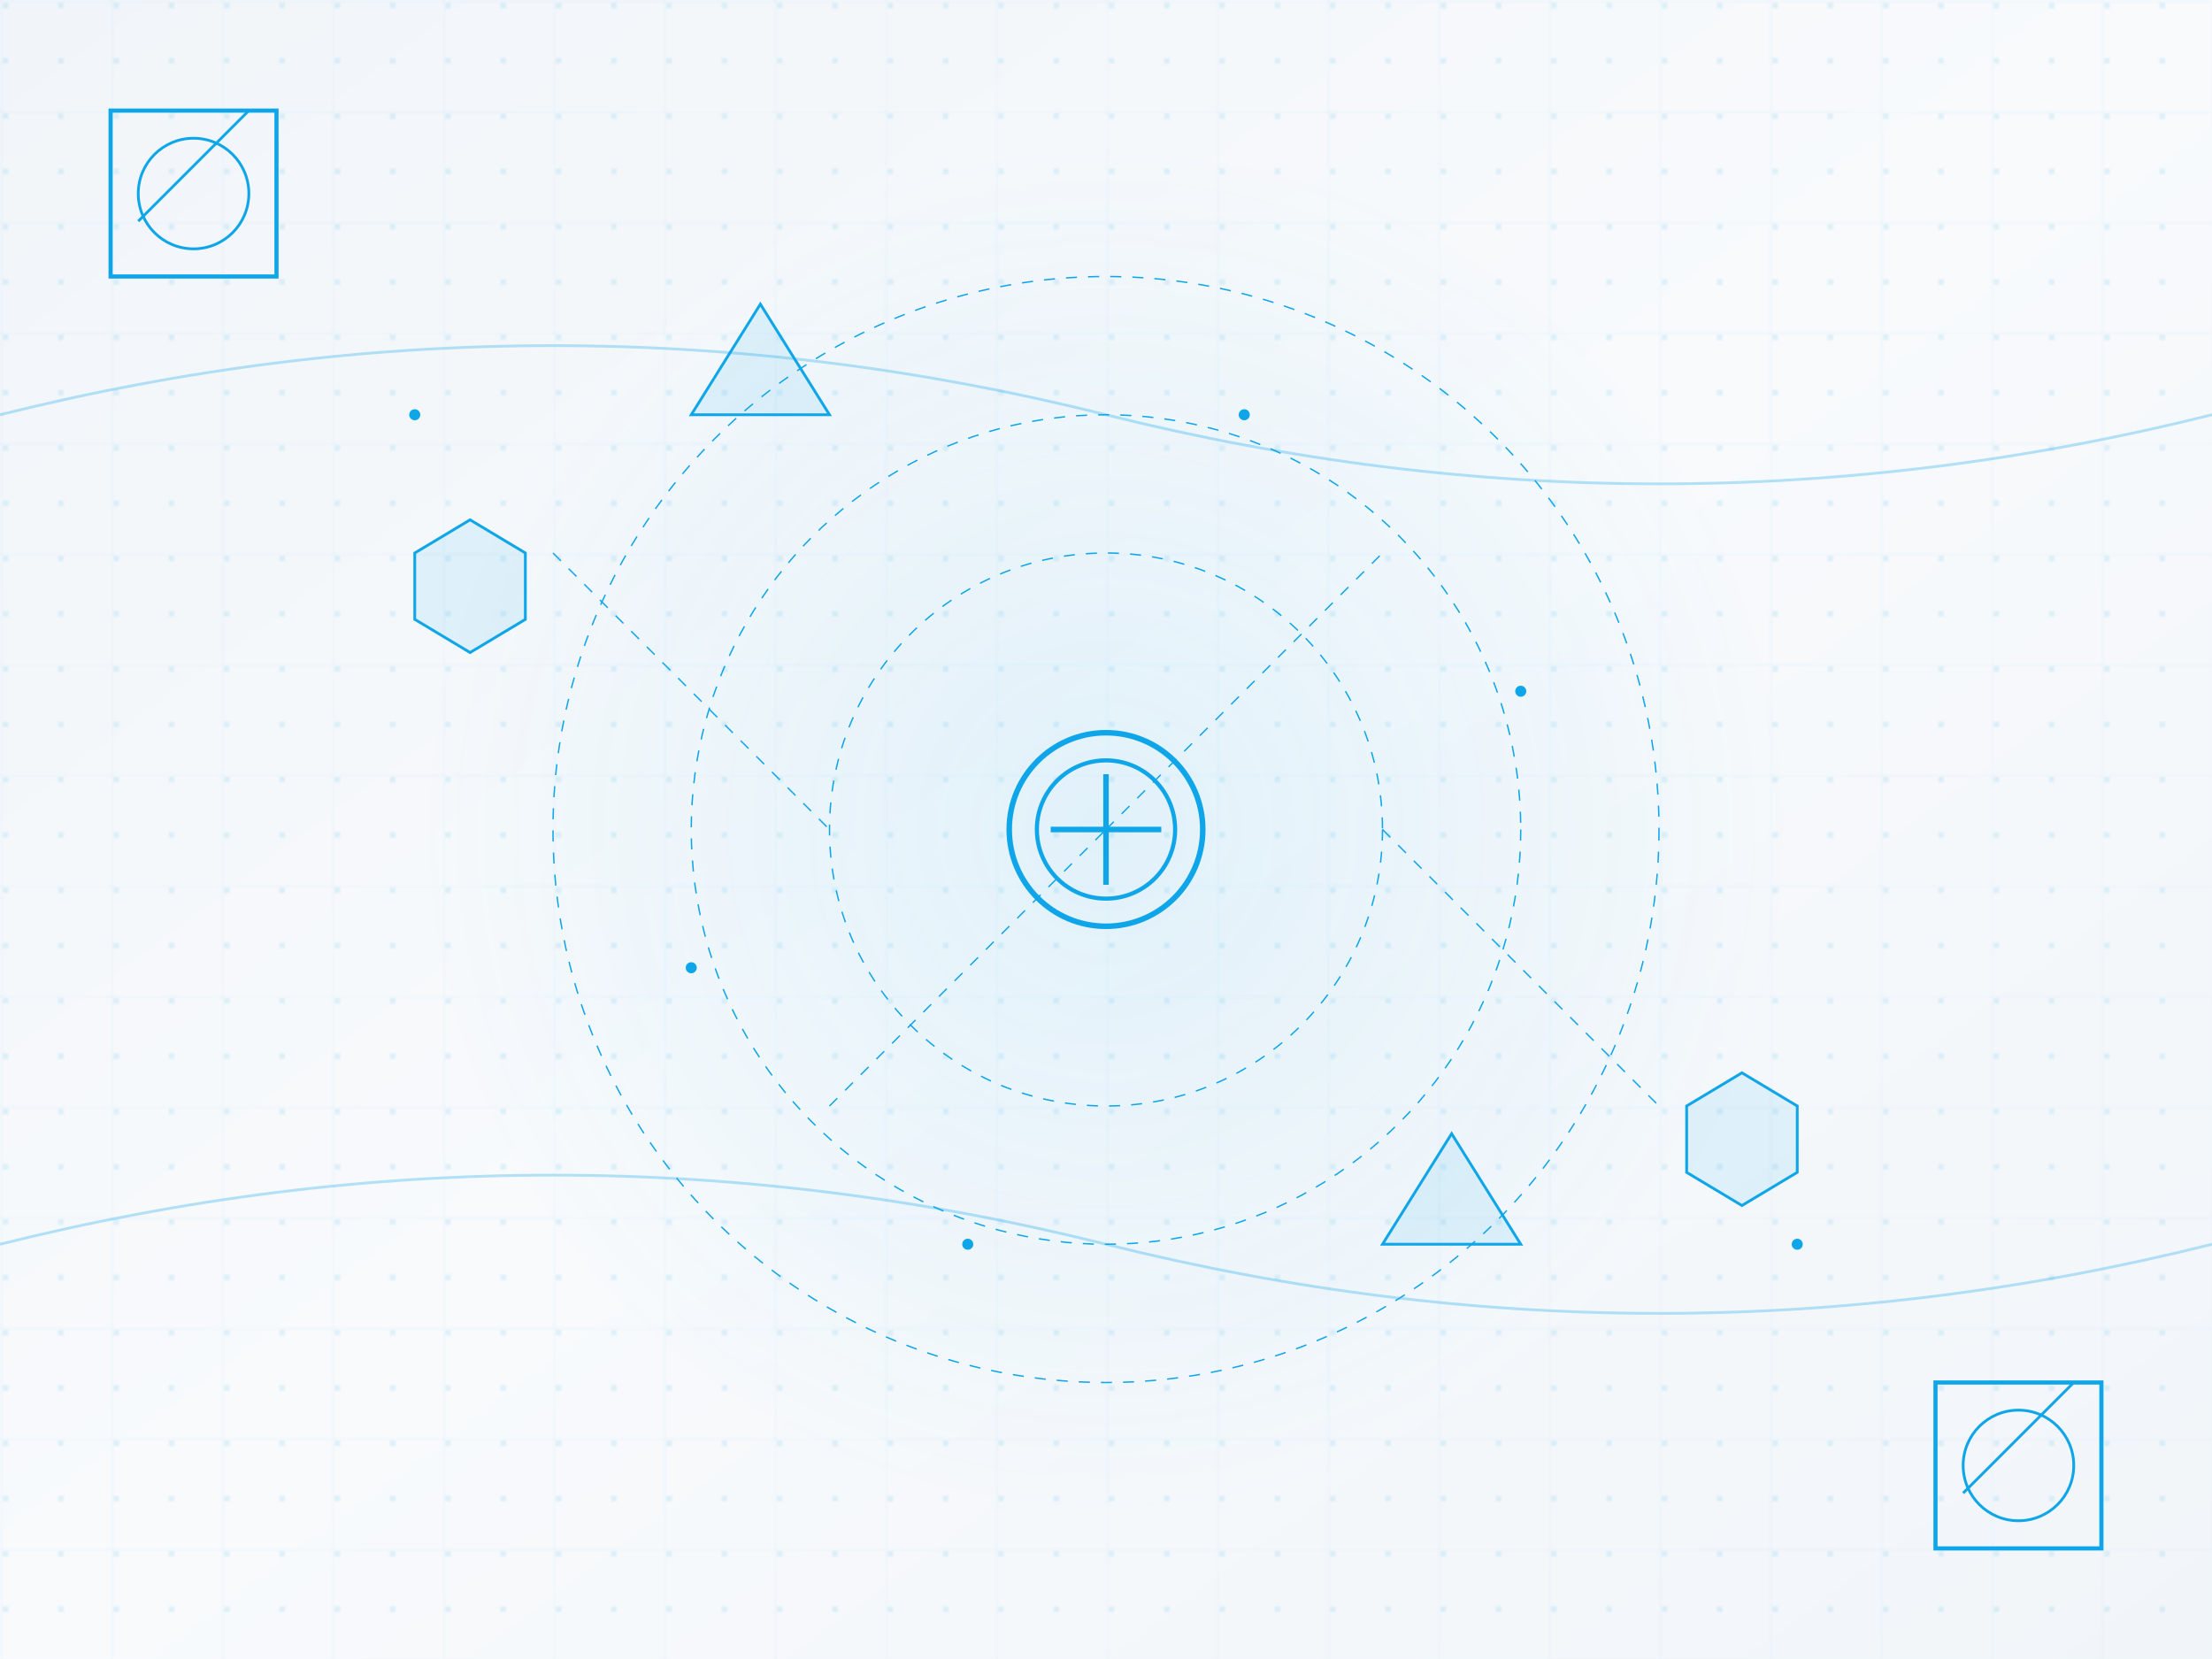 <?xml version="1.0" encoding="UTF-8"?>
<svg width="800" height="600" viewBox="0 0 800 600" fill="none" xmlns="http://www.w3.org/2000/svg">
  <!-- Definitions -->
  <defs>
    <!-- Enhanced Gradients -->
    <linearGradient id="grad1" x1="0%" y1="0%" x2="100%" y2="100%">
      <stop offset="0%" style="stop-color:#f1f5f9;stop-opacity:1" />
      <stop offset="50%" style="stop-color:#f8fafc;stop-opacity:1" />
      <stop offset="100%" style="stop-color:#f1f5f9;stop-opacity:1" />
    </linearGradient>
    
    <radialGradient id="center-glow" cx="50%" cy="50%" r="50%" fx="50%" fy="50%">
      <stop offset="0%" style="stop-color:#0ea5e9;stop-opacity:0.1" />
      <stop offset="100%" style="stop-color:#0ea5e9;stop-opacity:0" />
    </radialGradient>
    
    <!-- Enhanced Patterns -->
    <pattern id="dots" width="20" height="20" patternUnits="userSpaceOnUse">
      <circle cx="2" cy="2" r="1" fill="#0ea5e9" fill-opacity="0.15"/>
    </pattern>
    
    <pattern id="grid" width="40" height="40" patternUnits="userSpaceOnUse">
      <path d="M 40 0 L 0 0 0 40" fill="none" stroke="#0ea5e9" stroke-width="0.5" stroke-opacity="0.1"/>
    </pattern>
    
    <!-- Animations -->
    <style>
      @keyframes float {
        0% { transform: translateY(0px); }
        50% { transform: translateY(-10px); }
        100% { transform: translateY(0px); }
      }
      @keyframes pulse {
        0% { opacity: 0.4; }
        50% { opacity: 0.8; }
        100% { opacity: 0.4; }
      }
      @keyframes rotate {
        from { transform: rotate(0deg); }
        to { transform: rotate(360deg); }
      }
      @keyframes wave {
        0% { transform: translateX(0); }
        50% { transform: translateX(20px); }
        100% { transform: translateX(0); }
      }
      .floating { animation: float 6s ease-in-out infinite; }
      .pulsing { animation: pulse 4s ease-in-out infinite; }
      .rotating { animation: rotate 20s linear infinite; }
      .waving { animation: wave 8s ease-in-out infinite; }
    </style>
  </defs>
  
  <!-- Base Layer -->
  <rect width="800" height="600" fill="url(#grad1)"/>
  <rect width="800" height="600" fill="url(#dots)"/>
  <rect width="800" height="600" fill="url(#grid)"/>
  <circle cx="400" cy="300" r="250" fill="url(#center-glow)"/>
  
  <!-- Dynamic Grid -->
  <g class="rotating" style="transform-origin: 400px 300px;">
    <circle cx="400" cy="300" r="200" stroke="#0ea5e9" stroke-width="0.5" stroke-dasharray="4 4" fill="none"/>
    <circle cx="400" cy="300" r="150" stroke="#0ea5e9" stroke-width="0.5" stroke-dasharray="4 4" fill="none"/>
    <circle cx="400" cy="300" r="100" stroke="#0ea5e9" stroke-width="0.5" stroke-dasharray="4 4" fill="none"/>
  </g>
  
  <!-- Wave Patterns -->
  <g class="waving">
    <path d="M0 150 Q 200 100, 400 150 T 800 150" stroke="#0ea5e9" stroke-width="1" fill="none" stroke-opacity="0.3"/>
    <path d="M0 450 Q 200 400, 400 450 T 800 450" stroke="#0ea5e9" stroke-width="1" fill="none" stroke-opacity="0.3"/>
  </g>
  
  <!-- Animated Shapes -->
  <g class="floating">
    <!-- Hexagon Clusters -->
    <path d="M150 200l20-12 20 12v24l-20 12-20-12z" stroke="#0ea5e9" fill="#0ea5e9" fill-opacity="0.1"/>
    <path d="M610 400l20-12 20 12v24l-20 12-20-12z" stroke="#0ea5e9" fill="#0ea5e9" fill-opacity="0.1"/>
    
    <!-- Triangle Clusters -->
    <path d="M250 150l25-40 25 40z" stroke="#0ea5e9" fill="#0ea5e9" fill-opacity="0.1"/>
    <path d="M500 450l25-40 25 40z" stroke="#0ea5e9" fill="#0ea5e9" fill-opacity="0.1"/>
  </g>
  
  <!-- Connection Network -->
  <g class="pulsing">
    <line x1="200" y1="200" x2="300" y2="300" stroke="#0ea5e9" stroke-width="0.5" stroke-dasharray="4 4"/>
    <line x1="500" y1="300" x2="600" y2="400" stroke="#0ea5e9" stroke-width="0.5" stroke-dasharray="4 4"/>
    <line x1="300" y1="400" x2="400" y2="300" stroke="#0ea5e9" stroke-width="0.5" stroke-dasharray="4 4"/>
    <line x1="400" y1="300" x2="500" y2="200" stroke="#0ea5e9" stroke-width="0.5" stroke-dasharray="4 4"/>
  </g>
  
  <!-- Center Focus -->
  <g class="pulsing">
    <circle cx="400" cy="300" r="35" stroke="#0ea5e9" stroke-width="2" fill="none"/>
    <circle cx="400" cy="300" r="25" stroke="#0ea5e9" stroke-width="1.5" fill="none"/>
    <path d="M380 300h40M400 280v40" stroke="#0ea5e9" stroke-width="2"/>
  </g>
  
  <!-- Corner Decorations -->
  <g class="floating" style="animation-delay: -2s">
    <!-- Top Left -->
    <rect x="40" y="40" width="60" height="60" stroke="#0ea5e9" stroke-width="1.5" fill="none"/>
    <circle cx="70" cy="70" r="20" stroke="#0ea5e9" stroke-width="1" fill="none"/>
    <path d="M50 80L90 40" stroke="#0ea5e9" stroke-width="1"/>
  </g>
  
  <g class="floating" style="animation-delay: -3s">
    <!-- Bottom Right -->
    <rect x="700" y="500" width="60" height="60" stroke="#0ea5e9" stroke-width="1.5" fill="none"/>
    <circle cx="730" cy="530" r="20" stroke="#0ea5e9" stroke-width="1" fill="none"/>
    <path d="M710 540L750 500" stroke="#0ea5e9" stroke-width="1"/>
  </g>
  
  <!-- Particle System -->
  <g class="pulsing">
    <circle cx="150" cy="150" r="2" fill="#0ea5e9"/>
    <circle cx="650" cy="450" r="2" fill="#0ea5e9"/>
    <circle cx="250" cy="350" r="2" fill="#0ea5e9"/>
    <circle cx="550" cy="250" r="2" fill="#0ea5e9"/>
    <circle cx="350" cy="450" r="2" fill="#0ea5e9"/>
    <circle cx="450" cy="150" r="2" fill="#0ea5e9"/>
  </g>
</svg>
